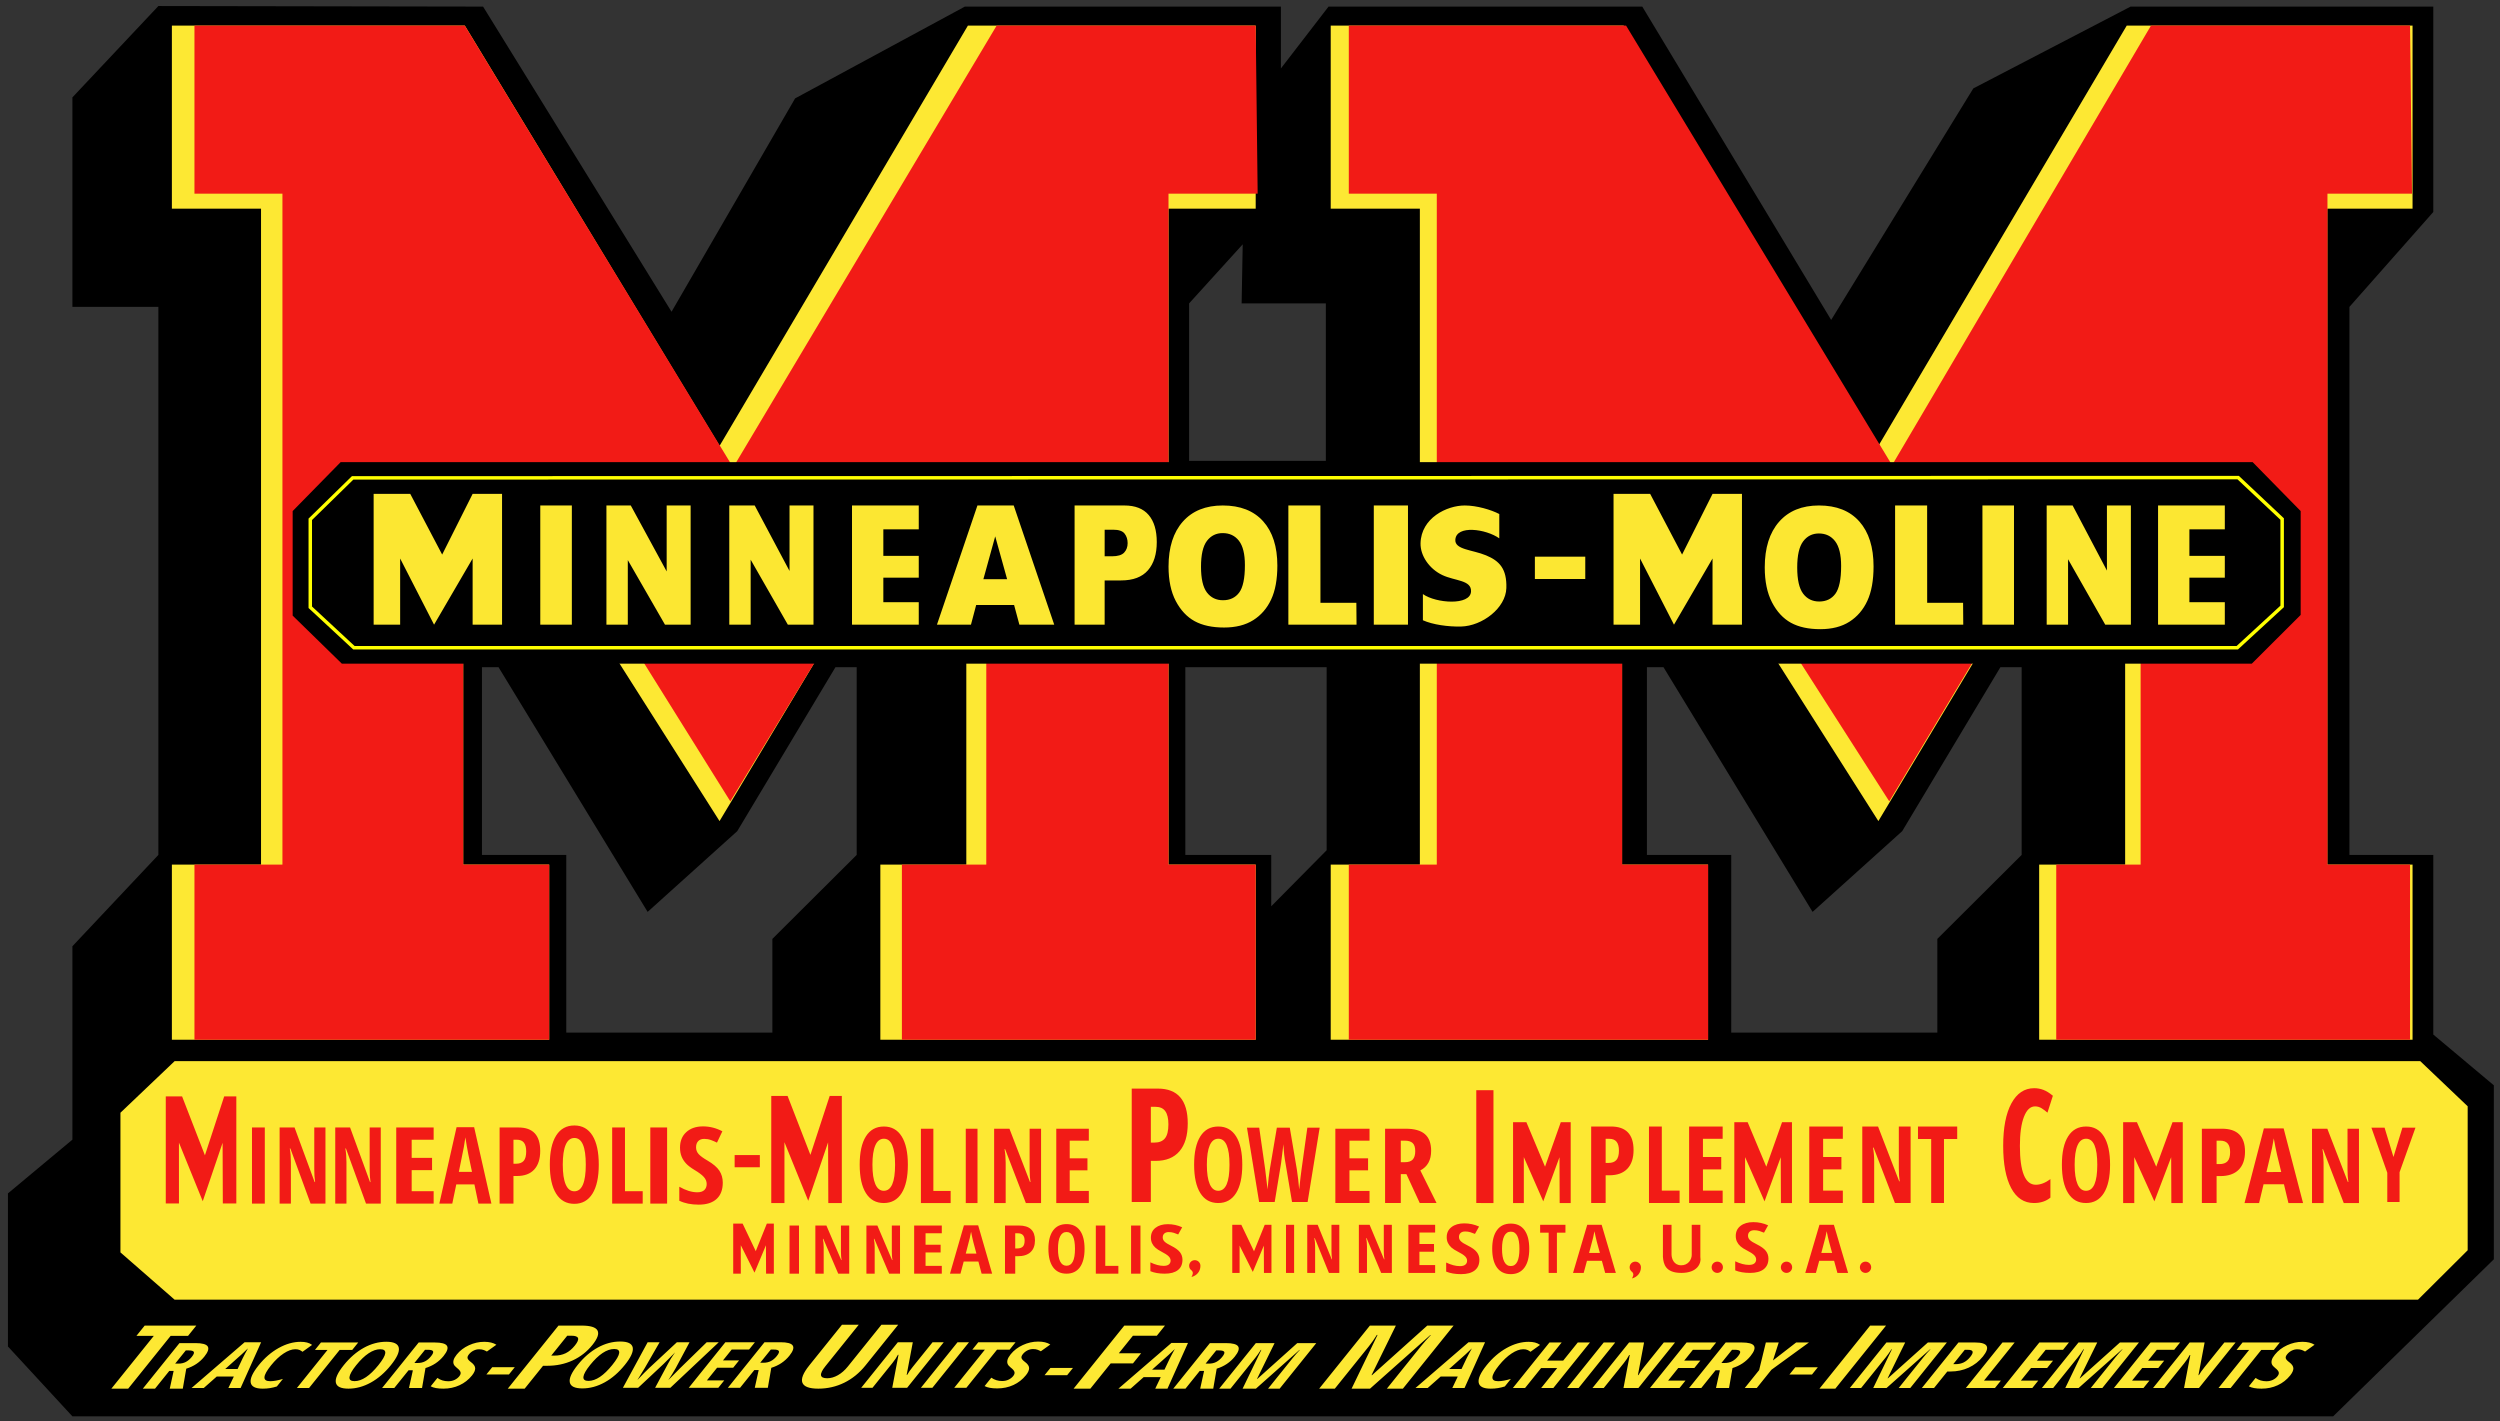 <?xml version="1.0" encoding="UTF-8" standalone="no"?>
<!-- Created with Inkscape (http://www.inkscape.org/) -->

<svg
   version="1.1"
   id="svg2"
   width="380"
   height="216"
   viewBox="0 0 380 216"
   sodipodi:docname="minneapolis-moline-seeklogo.com.eps"
   xmlns:inkscape="http://www.inkscape.org/namespaces/inkscape"
   xmlns:sodipodi="http://sodipodi.sourceforge.net/DTD/sodipodi-0.dtd"
   xmlns="http://www.w3.org/2000/svg"
   xmlns:svg="http://www.w3.org/2000/svg">
  <rect x="0" y="0" width="380" height="216" fill="#333333" stroke="none"/>
  <defs
     id="defs6" />
  <sodipodi:namedview
     id="namedview4"
     pagecolor="#ffffff"
     bordercolor="#000000"
     borderopacity="0.25"
     inkscape:showpageshadow="2"
     inkscape:pageopacity="0.0"
     inkscape:pagecheckerboard="0"
     inkscape:deskcolor="#d1d1d1" />
  <g
     id="g8"
     inkscape:groupmode="layer"
     inkscape:label="ink_ext_XXXXXX"
     transform="matrix(1.333,0,0,-1.333,0,216)">
    <g
       id="g10"
       transform="scale(0.1)">
      <path
         d="M 645.715,442.977 H 880.73 v 106.828 l 96.145,95.765 v 214.024 l -24.238,0.004 -111.965,-186.946 -102.195,-92.054 -170.004,279 H 549.574 V 645.57 h 96.141 z m 1328.385,0 h 235.01 v 106.828 l 96.15,95.765 v 214.024 l -24.24,0.004 -111.97,-186.946 -102.19,-92.054 -170,279 h -18.9 V 645.57 h 96.14 z m -622.49,416.617 h 161.14 V 650.863 l -63.18,-63.886 v 58.593 h -97.96 z M 180.59,1613.53 82.57,1509.38 V 1270.46 H 180.59 V 645.57 L 82.57,541.422 V 320.871 L 9.055,259.609 V 85.012 L 82.57,5.367 H 2660.43 L 2843.7,184.465 V 382.82 l -69.06,57.922 V 645.57 h -95.62 v 624.89 l 95.62,108.2 v 234.22 h -345.17 l -179.33,-93.28 -162.09,-264.01 -215.37,357.29 h -357.77 l -54.31,-70.51 v 70.51 H 1100.2 L 906.648,1508.21 765.746,1264.93 550.848,1612.88 Z m 1175.35,-339.06 61.11,67.35 -1.24,-67.35 h 96.03 v -179.6 h -155.9 v 179.6"
         style="fill:#000000;fill-opacity:1;fill-rule:evenodd;stroke:none"
         id="path12" />
      <path
         d="m 1517.39,1591.2 h 334.03 l 290.46,-479.25 283.2,479.25 H 2751 v -208.76 h -97.18 V 634.496 H 2751 V 434.801 h -425.77 v 199.695 h 98.04 V 1035.7 l -69.14,2.63 -212.26,-354.213 -224.33,353.393 h -67.93 V 634.496 h 98.03 V 434.801 h -430.25 v 199.695 h 101.66 v 747.944 h -101.66 z m -1321.398,0 h 334.031 l 290.461,-479.25 283.196,479.25 h 328.17 v -208.76 h -99.42 V 634.496 h 99.42 V 434.801 h -428.01 v 199.695 h 98.03 V 1035.7 l -69.14,2.63 -212.253,-354.213 -224.34,353.393 h -67.93 V 634.496 h 98.031 V 434.801 H 195.992 v 199.695 h 101.66 v 747.944 h -101.66 v 208.76"
         style="fill:#fde833;fill-opacity:1;fill-rule:evenodd;stroke:none"
         id="path14" />
      <path
         d="m 221.734,1591.2 h 308.289 l 305.95,-503.82 300.477,503.82 h 295.4 l 2.24,-191.61 H 1332.43 V 634.496 h 99.42 V 434.801 h -403.44 v 199.695 h 96.23 l 0.02,403.014 h -91 L 832.758,706.641 626.238,1037.51 H 528.207 V 634.496 h 98.031 V 434.801 H 221.734 V 634.496 H 322.059 V 1399.59 H 221.734 v 191.61"
         style="fill:#f21b16;fill-opacity:1;fill-rule:evenodd;stroke:none"
         id="path16" />
      <path
         d="m 1538.02,1591.2 h 316.17 l 303.32,-501.2 295.22,501.2 h 295.4 l 2.25,-191.61 h -96.42 V 634.496 h 94.17 V 434.801 H 2344.7 v 199.695 h 96.23 l 0.01,403.014 h -88.37 L 2154.3,706.641 1942.52,1037.51 h -92.78 V 634.496 h 98.04 V 434.801 h -409.76 v 199.695 h 100.33 v 765.094 h -100.33 v 191.61"
         style="fill:#f21b16;fill-opacity:1;fill-rule:evenodd;stroke:none"
         id="path18" />
      <path
         d="M 388.418,1093.42 H 2568.69 l 54.72,-55.78 V 919.199 l -55.75,-55.601 H 389.844 l -56.129,54.824 v 119.228 l 54.703,55.77"
         style="fill:#000000;fill-opacity:1;fill-rule:evenodd;stroke:none"
         id="path20" />
      <path
         d="m 402.926,1077.48 2148.434,0.31 h 1.58 l 1.14,-1.08 48.96,-46.12 1.25,-1.18 v -1.7 -97.94 -1.731 l -1.29,-1.184 -49.95,-45.98 -1.15,-1.055 h -1.53 -2146.054 -1.539 l -1.156,1.071 -48.527,45.035 -1.27,1.176 v 1.718 98.6 1.65 l 1.192,1.16 47.136,46.12 1.161,1.13 z m 0,-3.95 2148.434,0.3 48.97,-46.12 v -97.94 l -49.96,-45.981 H 404.316 l -48.527,45.031 v 98.6 l 47.137,46.11"
         style="fill:#ffff00;fill-opacity:1;fill-rule:evenodd;stroke:none"
         id="path22" />
      <path
         d="m 1156.36,930.535 h -43.24 l -5.95,-22.441 h -38.78 l 46.16,135.926 h 41.38 l 46.19,-135.926 h -39.73 z m -7.95,29.399 -13.59,48.866 -13.5,-48.866 z m 76.93,84.086 h 56.73 c 12.35,0 21.61,-3.61 27.75,-10.86 6.15,-7.21 9.23,-17.53 9.23,-30.85 0,-13.736 -3.34,-24.466 -10.05,-32.189 -6.71,-7.719 -16.95,-11.582 -30.71,-11.582 h -18.67 v -50.445 h -34.28 z m 34.28,-57.946 h 8.36 c 6.58,0 11.19,1.391 13.86,4.207 2.65,2.821 3.98,6.426 3.98,10.789 0,4.28 -1.15,7.91 -3.47,10.86 -2.28,2.97 -6.63,4.46 -13.01,4.46 h -9.72 z m 306.9,57.946 h 38.98 V 908.094 h -38.98 z m 183.68,-58.375 h 57.46 V 960.16 h -57.46 z m 89.7,71.575 h 41.77 l 36.38,-69.193 34.72,69.193 h 33.56 V 908.094 h -33.56 v 75.461 l -43.97,-75.461 -38.67,75.461 v -75.461 h -30.23 z m -1413.845,0 h 41.769 l 36.379,-69.193 34.723,69.193 h 33.558 V 908.094 h -33.558 v 75.461 l -43.973,-75.461 -38.672,75.461 V 908.094 H 426.055 Z M 2012.32,973.414 c 0,22.266 5.46,39.606 16.33,51.996 10.9,12.41 26.07,18.61 45.5,18.61 19.93,0 35.29,-6.1 46.08,-18.3 10.76,-12.16 16.16,-29.247 16.16,-51.197 0,-15.945 -2.36,-29.027 -7.08,-39.226 -4.7,-10.192 -11.51,-18.133 -20.4,-23.817 -8.92,-5.687 -19.99,-8.511 -33.28,-8.511 -13.5,0 -24.68,2.445 -33.54,7.336 -8.84,4.922 -16,12.672 -21.52,23.277 -5.49,10.613 -8.25,23.891 -8.25,39.832 z m 37.02,-0.191 c 0,-13.785 2.23,-23.664 6.71,-29.7 4.5,-6 10.63,-9.015 18.35,-9.015 7.94,0 14.1,2.953 18.45,8.828 4.35,5.91 6.56,16.484 6.56,31.73 0,12.864 -2.29,22.231 -6.84,28.174 -4.54,5.9 -10.7,8.86 -18.51,8.86 -7.44,0 -13.43,-2.99 -17.95,-9.02 -4.51,-6.002 -6.77,-15.975 -6.77,-29.857 z m -716.87,1.132 c 0,21.969 5.46,39.075 16.33,51.305 10.9,12.25 26.07,18.36 45.5,18.36 19.93,0 35.29,-6.02 46.08,-18.05 10.76,-12.01 16.17,-28.865 16.17,-50.517 0,-15.73 -2.37,-28.644 -7.09,-38.699 -4.71,-10.063 -11.51,-17.895 -20.4,-23.504 -8.92,-5.613 -19.99,-8.402 -33.29,-8.402 -13.49,0 -24.66,2.414 -33.53,7.242 -8.84,4.855 -16,12.504 -21.52,22.969 -5.49,10.468 -8.25,23.566 -8.25,39.296 z m 37.02,-0.187 c 0,-13.602 2.23,-23.348 6.71,-29.301 4.5,-5.922 10.63,-8.898 18.35,-8.898 7.94,0 14.1,2.914 18.45,8.711 4.35,5.828 6.55,16.265 6.55,31.304 0,12.696 -2.28,21.938 -6.82,27.796 -4.55,5.83 -10.71,8.74 -18.52,8.74 -7.44,0 -13.43,-2.94 -17.95,-8.89 -4.51,-5.931 -6.77,-15.767 -6.77,-29.462 z m 791.46,69.852 h 36.53 l 0.05,-110.942 40.95,-0.043 0.2,-24.941 h -77.73 z m -691.84,0 h 36.53 l 0.05,-110.942 40.95,-0.043 0.2,-24.941 h -77.73 z m 791.43,0 h 35.99 V 908.094 h -35.99 z m -1644.466,0 H 652.07 V 908.094 h -35.996 z m 1717.726,0 h 29.59 l 39.11,-74.239 v 74.239 h 27.32 V 908.094 h -29.24 l -42.4,74.621 v -74.621 h -24.37 z m -1502.206,0 h 28.984 l 39.711,-74.668 v 74.668 h 27.32 V 908.094 h -29.242 l -42.402,74.101 v -74.101 h -24.371 z m -140.094,0 h 27.773 l 40.922,-75.192 v 75.192 h 27.321 V 908.094 h -29.239 l -42.406,73.664 V 908.094 H 691.5 Z m 1769.31,0 h 76.12 v -27.18 h -40.39 v -30.301 h 40.39 v -24.851 h -40.39 v -27.961 h 40.39 v -25.633 h -40.39 -35.73 v 25.633 27.961 24.851 30.301 z m -1489.279,0 h 76.119 v -27.18 h -40.39 v -30.301 h 40.39 v -24.851 h -40.39 v -27.961 h 40.39 v -25.633 h -40.39 -35.729 v 25.633 27.961 24.851 30.301 z m 738.089,-37.49 v 27.74 c -9.24,4.84 -25.67,9.75 -39.38,9.75 -20.47,0 -49.81,-14.32 -50.42,-43.16 -0.3,-13.989 9.84,-29.055 24.85,-36.184 14.45,-6.863 33.32,-5.508 32.73,-18.711 -0.72,-16.301 -39.78,-13.625 -54.89,-2.985 v -29.835 c 11.23,-5.051 28.85,-7.528 43.55,-7.161 24.11,0.61 50.95,20.977 51.62,43.864 0.64,21.863 -7.73,30.933 -23.24,37.332 -15.77,6.511 -35.74,6.367 -34.94,17.86 1.19,16.96 34.95,12.26 50.12,1.49"
         style="fill:#fce732;fill-opacity:1;fill-rule:evenodd;stroke:none"
         id="path24" />
      <path
         d="M 199.098,410.375 H 2759.81 l 54.04,-51.453 V 194.758 l -56.62,-56.356 H 199.094 l -61.762,53.907 V 351.57 l 61.766,58.805"
         style="fill:#fde833;fill-opacity:1;fill-rule:evenodd;stroke:none"
         id="path26" />
      <path
         d="m 844.719,200.504 0.011,-32.449 h -8.66 v 57.113 h 10.719 l 14.992,-31.434 12.653,31.434 h 7.968 v -57.113 h -8.867 l -0.144,32.383 -13.039,-31.184 z m 503.641,-16.555 c 0,-5.14 -1.73,-9.062 -5.21,-11.793 -3.47,-2.73 -8.49,-4.101 -15.04,-4.101 -6.41,0 -11.86,0.949 -16.35,2.82 v 10.098 c 5.51,-2.68 10.55,-4.012 15.15,-4.012 2.61,0 4.59,0.539 5.91,1.613 1.33,1.078 2,2.543 2,4.403 0,1.816 -0.79,3.484 -2.37,5.011 -1.57,1.508 -4.18,3.192 -7.81,5.047 -3.14,1.629 -5.55,3.18 -7.16,4.668 -1.64,1.496 -2.89,3.164 -3.78,5.024 -0.9,1.847 -1.34,4 -1.34,6.445 0,4.719 1.75,8.453 5.27,11.191 3.51,2.758 8.21,4.141 14.11,4.141 5.64,0 11.07,-1.18 16.28,-3.539 l -4.54,-8.176 c -1.62,0.691 -3.3,1.32 -5.07,1.871 -1.76,0.551 -3.64,0.832 -5.66,0.832 -2.21,0 -3.91,-0.551 -5.1,-1.64 -1.2,-1.09 -1.79,-2.579 -1.79,-4.45 0,-1.851 0.71,-3.472 2.14,-4.839 1.42,-1.375 3.91,-2.938 7.47,-4.696 4.8,-2.41 8.15,-4.855 10.06,-7.355 1.88,-2.512 2.83,-5.36 2.83,-8.563 z m -58.61,-15.894 v 54.898 h 10.7 v -54.898 z m -40.21,0 v 54.898 h 10.78 v -45.969 h 14.93 v -8.929 z m -43.14,28.273 c 0,-6.254 0.81,-11.023 2.46,-14.301 1.65,-3.285 4.07,-4.922 7.26,-4.922 6.44,0 9.66,6.407 9.66,19.223 0,12.82 -3.19,19.231 -9.58,19.231 -3.24,0 -5.69,-1.629 -7.34,-4.899 -1.65,-3.265 -2.46,-8.035 -2.46,-14.332 z m 30.31,0 c 0,-9.086 -1.78,-16.058 -5.32,-20.945 -3.57,-4.879 -8.65,-7.328 -15.27,-7.328 -6.65,0 -11.74,2.433 -15.3,7.308 -3.56,4.864 -5.34,11.879 -5.34,21.043 0,9.09 1.78,16.063 5.34,20.907 3.56,4.847 8.68,7.269 15.38,7.269 6.61,0 11.69,-2.437 15.23,-7.309 3.52,-4.867 5.28,-11.851 5.28,-20.945 z m -79.07,0.485 h 2.23 c 2.85,0 4.99,0.695 6.4,2.066 1.39,1.387 2.09,3.629 2.09,6.769 0,2.872 -0.65,5.012 -1.93,6.395 -1.28,1.395 -3.27,2.09 -5.97,2.09 h -2.82 z m 22.52,9.246 c 0,-5.832 -1.68,-10.305 -5.03,-13.434 -3.37,-3.117 -8.22,-4.668 -14.58,-4.668 h -2.91 v -19.902 h -11.67 v 54.898 h 15.92 c 12.18,0 18.27,-5.629 18.27,-16.894 z m -66.77,-15.102 -3.43,12.77 c -0.19,0.781 -0.66,2.726 -1.38,5.843 -0.72,3.114 -1.15,5.203 -1.29,6.254 -0.39,-2.148 -0.87,-4.523 -1.46,-7.129 -0.58,-2.586 -2.12,-8.496 -4.57,-17.738 z m 5.93,-22.902 -3.69,13.855 h -16.74 l -3.69,-13.855 h -11.96 l 15.92,55.129 h 16.22 l 15.94,-55.129 z m -45.41,0 h -31.51 v 54.898 h 31.51 v -8.82 h -18.51 v -13.074 h 17.17 v -8.856 h -17.17 v -15.219 h 18.51 z m -47.63,0 h -12.43 l -16.916,39.773 h -0.485 c 0.625,-3.039 0.934,-6.297 0.934,-9.765 v -30.008 h -9.426 v 54.898 h 12.493 l 16.77,-39.351 h 0.41 c -0.47,2.628 -0.7,5.753 -0.7,9.382 v 29.969 h 9.35 z m -57.936,0 H 955.82 l -17.031,39.773 h -0.496 c 0.633,-3.039 0.941,-6.297 0.941,-9.765 v -30.008 h -9.496 v 54.898 h 12.586 l 16.895,-39.351 h 0.414 c -0.477,2.628 -0.711,5.753 -0.711,9.382 v 29.969 h 9.422 z m -68.067,0 v 54.898 h 10.801 v -54.898 z m 513.203,32.015 v -31.156 h -8.35 v 54.836 h 10.34 l 14.46,-30.176 12.2,30.176 h 7.69 v -54.836 h -8.56 l -0.14,31.094 -12.57,-29.942 z m 52.91,-31.156 v 54.836 h 9.26 v -54.836 z m 170.07,0 h -30.5 v 54.836 h 30.5 v -8.805 h -17.91 v -13.058 h 16.62 v -8.852 h -16.62 v -15.199 h 17.91 z m -109.27,0 h -11.86 l -16.14,39.731 h -0.47 c 0.6,-3.036 0.89,-6.29 0.89,-9.758 v -29.973 h -8.99 v 54.836 h 11.92 l 16.01,-39.305 h 0.38 c -0.45,2.621 -0.67,5.75 -0.67,9.371 v 29.934 h 8.93 z m 248.13,0 h -9.42 v 45.875 h -9.72 v 8.961 h 28.87 v -8.961 h -9.73 z m -31.53,27.438 c 0,-9.27 -1.83,-16.383 -5.47,-21.364 -3.64,-4.98 -8.86,-7.48 -15.64,-7.48 -6.8,0 -12.03,2.488 -15.66,7.453 -3.66,4.969 -5.48,12.121 -5.48,21.469 0,9.269 1.82,16.383 5.48,21.324 3.63,4.945 8.89,7.414 15.75,7.414 6.77,0 11.98,-2.48 15.6,-7.453 3.61,-4.969 5.42,-12.094 5.42,-21.363 z m -31.07,0 c 0,-6.379 0.84,-11.247 2.53,-14.59 1.68,-3.348 4.17,-5.02 7.43,-5.02 6.6,0 9.9,6.535 9.9,19.61 0,13.074 -3.27,19.613 -9.81,19.613 -3.32,0 -5.84,-1.664 -7.52,-4.996 -1.69,-3.332 -2.53,-8.196 -2.53,-14.617 z m 117.62,-27.438 -3.74,13.785 h -17.01 l -3.75,-13.785 h -12.14 l 16.17,54.836 h 16.47 l 16.19,-54.836 z m -6.02,22.785 -3.48,12.699 c -0.2,0.774 -0.67,2.715 -1.4,5.813 -0.74,3.098 -1.18,5.176 -1.31,6.223 -0.4,-2.141 -0.89,-4.504 -1.48,-7.09 -0.6,-2.578 -2.15,-8.453 -4.65,-17.645 z m 270.84,-22.785 -3.75,13.785 h -17 l -3.75,-13.785 h -12.14 l 16.16,54.836 h 16.48 l 16.19,-54.836 z m -6.02,22.785 -3.48,12.699 c -0.2,0.774 -0.68,2.715 -1.41,5.813 -0.73,3.098 -1.17,5.176 -1.31,6.223 -0.4,-2.141 -0.88,-4.504 -1.48,-7.09 -0.59,-2.578 -2.14,-8.453 -4.64,-17.645 z m -502.03,-22.785 h -12.2 l -16.61,39.731 h -0.47 c 0.61,-3.036 0.92,-6.29 0.92,-9.754 v -29.977 h -9.26 v 54.836 h 12.26 l 16.46,-39.305 h 0.41 c -0.47,2.621 -0.69,5.75 -0.69,9.371 v 29.934 h 9.18 z m 99.81,14.899 c 0,-5.27 -1.79,-9.297 -5.39,-12.098 -3.59,-2.797 -8.78,-4.207 -15.56,-4.207 -6.63,0 -12.27,0.976 -16.93,2.894 v 10.36 c 5.71,-2.746 10.92,-4.114 15.69,-4.114 2.7,0 4.75,0.551 6.11,1.657 1.37,1.105 2.07,2.605 2.07,4.511 0,1.868 -0.82,3.575 -2.45,5.141 -1.63,1.551 -4.33,3.273 -8.08,5.176 -3.25,1.676 -5.74,3.265 -7.42,4.785 -1.69,1.539 -2.98,3.25 -3.91,5.156 -0.92,1.891 -1.39,4.102 -1.39,6.614 0,4.835 1.82,8.664 5.46,11.476 3.63,2.828 8.51,4.246 14.6,4.246 5.84,0 11.46,-1.207 16.85,-3.629 l -4.7,-8.383 c -1.67,0.704 -3.41,1.352 -5.24,1.915 -1.82,0.566 -3.78,0.855 -5.86,0.855 -2.29,0 -4.05,-0.563 -5.28,-1.684 -1.24,-1.117 -1.85,-2.644 -1.85,-4.558 0,-1.91 0.73,-3.567 2.21,-4.969 1.47,-1.406 4.05,-3.012 7.74,-4.816 4.96,-2.473 8.43,-4.981 10.4,-7.543 1.96,-2.578 2.93,-5.496 2.93,-8.785 z m 329.6,1.402 c 0,-5.27 -1.8,-9.293 -5.39,-12.094 -3.59,-2.801 -8.79,-4.207 -15.56,-4.207 -6.64,0 -12.27,0.973 -16.93,2.895 v 10.355 c 5.7,-2.746 10.92,-4.113 15.68,-4.113 2.7,0 4.75,0.554 6.12,1.656 1.37,1.106 2.06,2.606 2.06,4.508 0,1.871 -0.82,3.578 -2.45,5.144 -1.62,1.551 -4.32,3.27 -8.07,5.18 -3.26,1.668 -5.75,3.258 -7.42,4.785 -1.69,1.539 -2.99,3.246 -3.91,5.153 -0.93,1.894 -1.39,4.101 -1.39,6.613 0,4.84 1.81,8.664 5.46,11.476 3.63,2.829 8.5,4.247 14.6,4.247 5.83,0 11.45,-1.211 16.84,-3.629 l -4.7,-8.387 c -1.67,0.707 -3.41,1.351 -5.24,1.918 -1.81,0.566 -3.77,0.855 -5.85,0.855 -2.3,0 -4.06,-0.562 -5.28,-1.683 -1.25,-1.117 -1.86,-2.645 -1.86,-4.559 0,-1.91 0.74,-3.562 2.21,-4.969 1.48,-1.41 4.06,-3.011 7.74,-4.812 4.96,-2.477 8.43,-4.984 10.4,-7.547 1.96,-2.578 2.94,-5.5 2.94,-8.785 z M 1896.2,223.75 h 9.82 v -33.613 c 0,-5.024 2.67,-12.383 10.84,-12.532 8.17,-0.152 12.19,6.633 12.19,11.856 v 34.289 h 9.83 v -36.66 c 1.35,-7.317 -3.38,-18.176 -21.68,-18.176 -18.3,0 -20.33,10.281 -21,18.176 z m 61.99,-41.965 c 3.55,0 6.44,-2.879 6.44,-6.433 0,-3.559 -2.89,-6.438 -6.44,-6.438 -3.56,0 -6.44,2.879 -6.44,6.438 0,3.554 2.88,6.433 6.44,6.433 z m -93.5,0 c 3.56,0 6.44,-2.879 6.44,-6.433 0,-6.383 -4.15,-11.196 -10.22,-12.766 1.37,2.547 2.52,5.094 0.23,7.391 -1.74,1.152 -2.89,3.128 -2.89,5.375 0,3.554 2.89,6.433 6.44,6.433 z m -502.3,1.676 c 3.56,0 6.44,-2.883 6.44,-6.438 0,-6.378 -4.15,-11.195 -10.21,-12.761 1.36,2.543 2.51,5.093 0.23,7.39 -1.74,1.149 -2.89,3.125 -2.89,5.371 0,3.555 2.88,6.438 6.43,6.438 z m 674.73,-1.676 c 3.56,0 6.44,-2.879 6.44,-6.433 0,-3.559 -2.88,-6.438 -6.44,-6.438 -3.55,0 -6.44,2.879 -6.44,6.438 0,3.554 2.89,6.433 6.44,6.433 z m 90.11,0 c 3.56,0 6.44,-2.879 6.44,-6.433 0,-3.559 -2.88,-6.438 -6.44,-6.438 -3.55,0 -6.43,2.879 -6.43,6.438 0,3.554 2.88,6.433 6.43,6.433"
         style="fill:#f21b16;fill-opacity:1;fill-rule:nonzero;stroke:none"
         id="path28" />
      <path
         d="m 204.047,317.465 0.016,-69.371 h -15.036 v 122.094 h 18.61 l 26.031,-67.184 21.973,67.184 h 13.836 V 248.094 h -15.399 l -0.254,69.222 -22.636,-66.656 z m 690.433,0.5 0.012,-69.367 h -15.035 v 122.09 h 18.613 l 26.028,-67.184 21.976,67.184 h 13.836 v -122.09 h -15.402 l -0.254,69.222 -22.633,-66.656 z m 843.11,-17.008 0.01,-52.359 h -12.29 v 92.16 h 15.21 l 21.26,-50.711 17.95,50.711 h 11.3 v -92.16 h -12.58 l -0.2,52.25 -18.5,-50.313 z m 252.3,0 0.01,-52.359 h -12.29 v 92.16 h 15.21 l 21.26,-50.711 17.96,50.711 h 11.3 v -92.16 h -12.59 l -0.2,52.25 -18.5,-50.313 z m 443.79,0 0.01,-52.359 h -12.71 v 92.16 h 15.73 l 22,-50.711 18.57,50.711 h 11.69 v -92.16 h -13.01 l -0.21,52.25 -19.13,-50.313 z M 287.34,247.961 v 86.781 h 14.621 v -86.781 z m 83.773,0 H 354.16 l -23.07,62.871 h -0.66 c 0.851,-4.801 1.269,-9.949 1.269,-15.441 v -47.43 h -12.855 v 86.781 h 17.039 l 22.879,-62.207 h 0.554 c -0.644,4.156 -0.957,9.102 -0.957,14.836 v 47.371 h 12.754 z m 63.075,0 h -16.833 l -22.906,62.871 h -0.652 c 0.844,-4.801 1.262,-9.949 1.262,-15.441 v -47.43 h -12.77 v 86.781 h 16.918 l 22.715,-62.207 h 0.555 c -0.641,4.156 -0.954,9.102 -0.954,14.836 v 47.371 h 12.665 z m 60.292,0 h -42.664 v 86.781 h 42.664 v -13.941 h -25.054 v -20.668 h 23.242 v -14 h -23.242 v -24.051 h 25.054 z m 51.04,0 -4.555,21.902 h -20.668 l -4.559,-21.902 h -14.765 l 19.652,87.148 h 20.027 l 19.688,-87.148 z m -7.317,36.207 -4.238,20.18 c -0.242,1.238 -0.817,4.316 -1.703,9.238 -0.891,4.926 -1.426,8.227 -1.594,9.887 -0.484,-3.399 -1.074,-7.149 -1.797,-11.262 -0.723,-4.09 -2.613,-13.434 -5.652,-28.043 z m 77.789,23.867 c 0,-9.219 -2.277,-16.289 -6.82,-21.234 -4.559,-4.926 -11.125,-7.375 -19.731,-7.375 h -3.945 v -31.465 h -15.805 v 86.781 h 21.555 c 16.496,0 24.746,-8.894 24.746,-26.707 z m -30.496,-14.609 h 3.016 c 3.863,0 6.758,1.094 8.66,3.265 1.887,2.188 2.84,5.735 2.84,10.696 0,4.539 -0.875,7.926 -2.621,10.113 -1.723,2.207 -4.422,3.301 -8.071,3.301 h -3.824 z m 97.285,-1.039 c 0,-14.367 -2.41,-25.387 -7.218,-33.106 -4.821,-7.722 -11.711,-11.593 -20.672,-11.593 -8.993,0 -15.903,3.851 -20.707,11.55 -4.825,7.7 -7.235,18.782 -7.235,33.27 0,14.367 2.41,25.39 7.235,33.051 4.804,7.66 11.75,11.488 20.816,11.488 8.957,0 15.832,-3.848 20.617,-11.551 4.77,-7.699 7.164,-18.742 7.164,-33.109 z m -41.054,0 c 0,-9.887 1.105,-17.426 3.339,-22.614 2.227,-5.187 5.508,-7.781 9.825,-7.781 8.722,0 13.074,10.133 13.074,30.395 0,20.265 -4.313,30.394 -12.965,30.394 -4.387,0 -7.707,-2.574 -9.934,-7.738 -2.234,-5.168 -3.339,-12.707 -3.339,-22.656 z m 56.328,-44.426 v 86.781 h 14.597 v -72.66 h 20.215 v -14.121 z m 43.484,0 v 86.781 h 19.156 v -86.781 z m 82.633,23.926 c 0,-8.125 -2.352,-14.324 -7.051,-18.641 -4.703,-4.312 -11.5,-6.484 -20.363,-6.484 -8.684,0 -16.059,1.5 -22.156,4.457 v 15.969 c 7.468,-4.235 14.289,-6.34 20.527,-6.34 3.535,0 6.211,0.847 8.004,2.55 1.793,1.704 2.699,4.012 2.699,6.954 0,2.875 -1.07,5.507 -3.211,7.918 -2.117,2.394 -5.652,5.046 -10.566,7.984 -4.258,2.574 -7.516,5.023 -9.703,7.375 -2.211,2.371 -3.911,5.004 -5.118,7.941 -1.211,2.922 -1.816,6.325 -1.816,10.196 0,7.453 2.375,13.351 7.145,17.687 4.746,4.356 11.121,6.547 19.105,6.547 7.633,0 14.988,-1.867 22.035,-5.594 l -6.14,-12.926 c -2.188,1.094 -4.469,2.086 -6.868,2.958 -2.375,0.871 -4.929,1.316 -7.656,1.316 -3,0 -5.305,-0.871 -6.91,-2.594 -1.629,-1.722 -2.422,-4.074 -2.422,-7.031 0,-2.938 0.957,-5.492 2.891,-7.656 1.929,-2.172 5.3,-4.641 10.117,-7.418 6.496,-3.813 11.035,-7.68 13.617,-11.629 2.559,-3.977 3.84,-8.469 3.84,-13.539 z m 13.531,17.496 v 13.879 h 28.738 v -13.879 z m 197.517,2.863 c 0,-14.031 -2.37,-24.793 -7.1,-32.332 -4.74,-7.539 -11.52,-11.316 -20.34,-11.316 -8.846,0 -15.643,3.757 -20.374,11.277 -4.742,7.52 -7.117,18.34 -7.117,32.488 0,14.032 2.375,24.793 7.117,32.274 4.731,7.48 11.563,11.218 20.484,11.218 8.81,0 15.57,-3.757 20.29,-11.277 4.69,-7.519 7.04,-18.305 7.04,-32.332 z m -40.392,0 c 0,-9.656 1.09,-17.016 3.285,-22.082 2.187,-5.062 5.427,-7.598 9.667,-7.598 8.58,0 12.87,9.895 12.87,29.68 0,19.785 -4.25,29.68 -12.76,29.68 -4.32,0 -7.59,-2.512 -9.777,-7.559 -2.195,-5.047 -3.285,-12.406 -3.285,-22.121 z m 55.262,-43.648 v 84.746 h 14.21 v -70.957 h 19.7 v -13.789 z m 51.16,0 v 84.746 h 13.37 v -84.746 z m 85.86,0 h -17.36 l -23.62,61.398 h -0.68 c 0.87,-4.691 1.3,-9.719 1.3,-15.082 v -46.316 h -13.16 v 84.746 h 17.45 l 23.42,-60.746 h 0.57 c -0.66,4.058 -0.98,8.882 -0.98,14.484 v 46.262 h 13.06 z m 54.46,0 h -37.12 v 84.746 h 37.12 V 319.73 h -21.8 V 299.547 H 1240 v -13.672 h -20.23 v -23.488 h 21.8 z m 112.79,90.695 c 0,-13.738 -3.15,-24.273 -9.41,-31.645 -6.29,-7.335 -15.35,-10.988 -27.22,-10.988 h -5.44 v -46.894 h -21.81 v 129.328 h 29.74 c 22.76,0 34.14,-13.254 34.14,-39.801 z m -42.07,-21.77 h 4.16 c 5.33,0 9.32,1.633 11.95,4.864 2.6,3.258 3.91,8.543 3.91,15.941 0,6.762 -1.2,11.809 -3.61,15.07 -2.38,3.29 -6.1,4.918 -11.13,4.918 h -5.28 z m 104.26,-25.277 c 0,-14.031 -2.36,-24.793 -7.09,-32.332 -4.75,-7.539 -11.53,-11.316 -20.34,-11.316 -8.85,0 -15.65,3.757 -20.38,11.277 -4.74,7.52 -7.11,18.34 -7.11,32.488 0,14.032 2.37,24.793 7.11,32.274 4.73,7.48 11.56,11.218 20.48,11.218 8.82,0 15.58,-3.757 20.29,-11.277 4.69,-7.519 7.04,-18.305 7.04,-32.332 z m -40.39,0 c 0,-9.656 1.09,-17.016 3.29,-22.082 2.19,-5.062 5.43,-7.598 9.67,-7.598 8.58,0 12.86,9.895 12.86,29.68 0,19.785 -4.24,29.68 -12.76,29.68 -4.31,0 -7.58,-2.512 -9.77,-7.559 -2.2,-5.047 -3.29,-12.406 -3.29,-22.121 z m 114.89,-42.48 h -17.77 l -7.48,44.398 c -1.16,6.074 -1.98,13.238 -2.46,21.508 l -0.41,-4.293 -2.16,-17.449 -7.26,-44.164 h -17.77 l -13.85,84.742 h 13.96 l 6.85,-47.82 c 0.66,-4.79 1.55,-12.309 2.66,-22.54 0.87,10.348 1.69,17.75 2.46,22.2 l 8.15,48.16 h 14.74 l 8.15,-48.16 c 1.09,-7.16 1.94,-14.602 2.57,-22.321 1.21,11.442 2.11,18.996 2.66,22.661 l 6.64,47.82 h 14.06 z m 70.6,-1.168 h -38.97 v 84.746 h 38.97 V 319.73 h -22.89 v -20.183 h 21.23 v -13.672 h -21.23 v -23.488 h 22.89 z m 35.66,32.984 v -32.984 h -17.92 v 84.746 h 23.45 c 9.92,0 17.25,-2.059 21.97,-6.192 4.73,-4.136 7.09,-10.468 7.09,-18.961 0,-10.703 -4.12,-18.183 -12.33,-22.433 l 18.51,-37.16 h -19.16 l -15.22,32.984 z m 0,13.57 h 4.61 c 4.21,0 7.24,1.051 9.08,3.149 1.85,2.117 2.77,5.242 2.77,9.418 0,4.336 -0.96,7.418 -2.92,9.258 -1.96,1.82 -4.97,2.753 -9.06,2.753 h -4.48 z m 86.07,-46.554 v 128.629 h 19.6 V 248.598 Z m 179.34,60.406 c 0,-9.27 -2.38,-16.383 -7.12,-21.352 -4.76,-4.953 -11.61,-7.414 -20.59,-7.414 h -4.12 v -31.64 h -16.5 v 87.257 h 22.5 c 17.22,0 25.83,-8.941 25.83,-26.851 z m -31.83,-14.691 h 3.15 c 4.03,0 7.05,1.101 9.04,3.281 1.97,2.199 2.96,5.765 2.96,10.758 0,4.562 -0.91,7.964 -2.73,10.164 -1.8,2.222 -4.62,3.324 -8.43,3.324 h -3.99 z m 49.4,-45.715 v 87.257 h 14.64 v -73.058 h 20.28 v -14.199 z m 84.03,0 h -38.26 v 87.257 h 38.26 V 321.84 h -22.47 v -20.781 h 20.85 v -14.082 h -20.85 v -24.18 h 22.47 z m 137.03,0 h -38.27 v 87.257 h 38.27 V 321.84 h -22.47 v -20.781 h 20.84 v -14.082 h -20.84 v -24.18 h 22.47 z m 77.29,0 h -17.87 l -24.32,63.218 h -0.7 c 0.9,-4.828 1.34,-10.003 1.34,-15.527 v -47.691 h -13.56 v 87.257 h 17.97 l 24.12,-62.546 h 0.58 c -0.67,4.175 -1,9.148 -1,14.914 v 47.632 h 13.44 z m 38.05,0 h -14.59 v 72.996 h -15.06 v 14.261 h 44.73 v -14.261 h -15.08 z m 103.83,110.195 c -5.36,0 -9.57,-3.957 -12.65,-11.926 -3.09,-7.937 -4.61,-19.027 -4.61,-33.179 0,-29.5 6.03,-44.247 18.15,-44.247 5.28,0 10.85,2.141 16.65,6.418 v -21.078 c -4.89,-4.101 -11.16,-6.183 -18.78,-6.183 -11.27,0 -19.95,5.707 -26.01,17.125 -6.05,11.418 -9.07,27.445 -9.07,48.14 0,20.668 3.11,36.782 9.35,48.348 6.25,11.535 14.9,17.336 26.01,17.336 3.65,0 7.15,-0.656 10.52,-1.934 3.35,-1.277 6.95,-3.508 10.78,-6.691 l -6.17,-19.266 c -2.06,1.813 -4.24,3.446 -6.57,4.934 -2.34,1.488 -4.87,2.203 -7.6,2.203 z m 85.56,-66.547 c 0,-14.031 -2.37,-24.793 -7.1,-32.332 -4.75,-7.539 -11.53,-11.316 -20.34,-11.316 -8.85,0 -15.65,3.757 -20.37,11.277 -4.75,7.52 -7.13,18.34 -7.13,32.488 0,14.032 2.38,24.793 7.13,32.274 4.72,7.48 11.56,11.218 20.48,11.218 8.81,0 15.57,-3.757 20.28,-11.277 4.69,-7.519 7.05,-18.305 7.05,-32.332 z m -40.39,0 c 0,-9.656 1.08,-17.016 3.28,-22.082 2.19,-5.062 5.42,-7.598 9.67,-7.598 8.58,0 12.86,9.895 12.86,29.68 0,19.785 -4.24,29.68 -12.75,29.68 -4.32,0 -7.59,-2.512 -9.78,-7.559 -2.2,-5.047 -3.28,-12.406 -3.28,-22.121 z m 194.26,15.016 c 0,-9 -2.42,-15.907 -7.25,-20.735 -4.84,-4.808 -11.81,-7.203 -20.95,-7.203 h -4.2 v -30.726 h -16.79 v 84.746 h 22.9 c 17.53,0 26.29,-8.688 26.29,-26.082 z m -32.4,-14.266 h 3.21 c 4.1,0 7.18,1.07 9.2,3.188 2,2.136 3.01,5.601 3.01,10.449 0,4.43 -0.92,7.734 -2.78,9.871 -1.83,2.156 -4.69,3.226 -8.57,3.226 h -4.07 z m 81.92,-44.398 -5.12,21.386 h -23.24 l -5.12,-21.386 h -16.6 l 22.09,85.101 H 2604 l 22.13,-85.101 z m -8.22,35.355 -4.77,19.711 c -0.27,1.203 -0.91,4.215 -1.92,9.024 -1,4.804 -1.6,8.031 -1.79,9.652 -0.54,-3.32 -1.2,-6.985 -2.02,-11 -0.8,-3.996 -2.93,-13.121 -6.35,-27.387 z m 88.64,-35.355 h -17.35 l -23.63,61.398 h -0.68 c 0.88,-4.691 1.31,-9.719 1.31,-15.082 v -46.316 h -13.17 v 84.746 h 17.45 l 23.43,-60.746 h 0.57 c -0.66,4.058 -0.98,8.882 -0.98,14.484 v 46.262 h 13.05 z m 39.34,52.472 10.19,33.438 h 14.9 l -18.12,-50.77 v -33.972 h -14.01 v 33.336 l -18.09,51.406 h 15 l 10.13,-33.438"
         style="fill:#f21b16;fill-opacity:1;fill-rule:nonzero;stroke:none"
         id="path30" />
      <path
         d="m 146.184,36.945 h -19.192 l 48.375,60.164 h -19.82 l 9.449,11.75 h 58.863 L 214.41,97.109 h -19.847 z m 46.855,20.219 -16.254,-20.219 h -13.914 l 41.766,51.938 h 18.207 c 7.699,0 12.375,-1.258 14.008,-3.793 1.625,-2.535 0.339,-6.414 -3.844,-11.621 -5.278,-6.559 -12.156,-11.141 -20.625,-13.75 L 208.438,36.945 H 193.566 L 198,57.164 Z m 6.691,8.316 h 3.583 c 3.261,0 6.136,0.641 8.601,1.926 2.473,1.297 4.731,3.215 6.789,5.773 2.133,2.656 2.906,4.547 2.293,5.676 -0.621,1.117 -2.504,1.684 -5.68,1.684 h -3.472 z m 60.665,-27.816 6.246,13.105 H 247.156 L 232.324,37.664 h -13.918 l 60.465,52.156 h 18.871 L 274.359,37.664 Z m 10.527,21.668 5.715,12.078 c 0.367,0.738 1.308,2.586 2.84,5.531 1.535,2.945 2.617,4.922 3.257,5.918 -2.089,-2.039 -4.457,-4.281 -7.113,-6.746 -2.652,-2.449 -8.93,-8.039 -18.82,-16.781 z m 65.816,22.559 c -4,0 -8.441,-1.617 -13.359,-4.867 -4.906,-3.234 -9.68,-7.762 -14.32,-13.531 -9.672,-12.031 -10.004,-18.047 -0.961,-18.047 3.945,0 8.8,0.875 14.535,2.621 l -6.914,-8.598 c -4.996,-1.672 -10.356,-2.523 -16.047,-2.523 -8.418,0 -13.016,2.332 -13.797,6.988 -0.777,4.652 2.227,11.191 9.016,19.633 6.777,8.426 14.386,15 22.836,19.719 8.445,4.703 16.808,7.066 25.097,7.066 2.727,0 5.129,-0.266 7.227,-0.789 2.074,-0.519 4.031,-1.43 5.851,-2.727 l -10.925,-7.859 c -0.942,0.742 -2.032,1.406 -3.289,2.016 -1.258,0.606 -2.911,0.898 -4.95,0.898 z m 15.657,-44.227 h -13.86 l 34.938,43.449 h -14.317 l 6.828,8.484 h 42.508 l -6.824,-8.484 h -14.336 z m 93.316,26.035 c -6.914,-8.601 -14.539,-15.195 -22.879,-19.816 -8.359,-4.621 -16.855,-6.938 -25.48,-6.938 -8.661,0 -13.457,2.305 -14.379,6.914 -0.942,4.605 2.074,11.238 9.043,19.91 6.918,8.598 14.543,15.195 22.871,19.781 8.312,4.582 16.843,6.875 25.574,6.875 8.621,0 13.387,-2.305 14.289,-6.914 0.887,-4.609 -2.125,-11.215 -9.039,-19.812 z m -39.523,0 c -4.758,-5.918 -7.321,-10.43 -7.672,-13.535 -0.348,-3.106 1.566,-4.656 5.718,-4.656 8.399,0 17.465,6.062 27.215,18.191 9.75,12.125 10.473,18.191 2.145,18.191 -4.227,0 -8.66,-1.543 -13.293,-4.637 -4.633,-3.094 -9.324,-7.602 -14.113,-13.555 z M 465.84,57.875 449.586,37.664 h -13.918 l 41.766,51.934 h 18.207 c 7.699,0 12.379,-1.262 14.007,-3.793 1.625,-2.535 0.34,-6.414 -3.843,-11.617 C 500.527,67.629 493.648,63.043 485.18,60.434 l -3.942,-22.77 h -14.875 l 4.438,20.211 z m 6.687,8.32 h 3.582 c 3.262,0 6.137,0.641 8.598,1.93 2.481,1.297 4.734,3.215 6.793,5.769 2.137,2.656 2.902,4.551 2.293,5.676 -0.621,1.117 -2.504,1.688 -5.68,1.688 h -3.476 z m 65.688,-14.211 c -3.91,-4.863 -8.656,-8.574 -14.262,-11.156 -5.601,-2.586 -11.746,-3.883 -18.394,-3.883 -6.512,0 -11.325,0.898 -14.477,2.672 l 7.684,9.555 c 3.57,-2.539 7.668,-3.797 12.347,-3.797 2.653,0 5.071,0.508 7.231,1.527 2.168,1.02 3.961,2.402 5.371,4.16 1.387,1.719 1.851,3.297 1.406,4.742 -0.437,1.43 -1.816,3.019 -4.082,4.777 -1.961,1.539 -3.223,3.008 -3.734,4.414 -0.516,1.418 -0.524,2.996 -0.016,4.754 0.496,1.746 1.68,3.781 3.543,6.098 3.586,4.461 8.203,7.992 13.871,10.59 5.66,2.606 11.496,3.914 17.481,3.914 5.73,0 10.347,-1.117 13.843,-3.348 l -10.828,-7.734 c -1.117,0.656 -2.351,1.246 -3.73,1.77 -1.364,0.519 -3.067,0.789 -5.11,0.789 -2.25,0 -4.398,-0.523 -6.433,-1.555 -2.051,-1.027 -3.774,-2.434 -5.199,-4.207 -1.411,-1.758 -1.926,-3.285 -1.52,-4.582 0.406,-1.301 1.746,-2.781 4.023,-4.441 3.04,-2.277 4.579,-4.594 4.618,-6.957 0.007,-2.379 -1.196,-5.07 -3.633,-8.101 z m 16.383,1.113 6.679,8.305 h 25.727 l -6.676,-8.305 z m 120.89,33.633 c -6.14,-7.641 -13.633,-13.5 -22.465,-17.598 -8.839,-4.078 -18.476,-6.109 -28.964,-6.109 h -4.813 L 598.277,36.945 h -19.261 l 57.824,71.914 h 26.277 c 20.11,0 24.242,-7.367 12.371,-22.128 z M 628.574,74.625 h 3.676 c 4.715,0 8.973,0.91 12.738,2.703 3.754,1.812 7.278,4.75 10.586,8.867 3.024,3.762 4.215,6.566 3.543,8.375 -0.629,1.832 -3.187,2.738 -7.637,2.738 h -4.664 z m 83.887,-10.652 c -6.914,-8.598 -14.543,-15.195 -22.883,-19.816 -8.359,-4.621 -16.851,-6.938 -25.48,-6.938 -8.657,0 -13.453,2.305 -14.375,6.914 -0.942,4.609 2.07,11.242 9.043,19.914 6.914,8.594 14.539,15.195 22.871,19.773 8.312,4.586 16.84,6.879 25.57,6.879 8.625,0 13.391,-2.301 14.293,-6.91 0.887,-4.609 -2.125,-11.219 -9.039,-19.816 z m -39.523,0 c -4.758,-5.918 -7.321,-10.43 -7.672,-13.535 -0.352,-3.102 1.562,-4.656 5.718,-4.656 8.395,0 17.461,6.062 27.215,18.191 9.75,12.125 10.473,18.188 2.145,18.188 -4.227,0 -8.66,-1.539 -13.297,-4.633 -4.629,-3.09 -9.32,-7.601 -14.109,-13.555 z M 764.41,37.934 h -17.39 l 14.57,27.215 c 1.859,3.723 4.586,8.113 8.191,13.18 L 767.262,75.699 756.547,65.004 727.68,37.934 H 710.289 L 738.508,89.875 H 752.16 L 735.293,60.562 c -1.711,-2.934 -4.543,-7.539 -8.504,-13.809 5.957,6.34 10.406,10.875 13.352,13.605 l 31.711,29.516 h 14.425 L 770.516,60.359 c -2.465,-4.391 -5.289,-8.953 -8.485,-13.68 6.824,7.012 11.422,11.641 13.766,13.883 l 30.066,29.312 h 13.758 z m 54.68,0 h -33.715 l 41.766,51.941 h 33.714 l -6.71,-8.344 h -19.797 l -9.946,-12.371 h 18.364 l -6.739,-8.379 H 817.664 L 806.09,46.387 h 19.797 z m 41.062,20.219 -16.257,-20.219 h -13.911 l 41.762,51.941 h 18.211 c 7.699,0 12.375,-1.262 14,-3.797 1.629,-2.535 0.344,-6.414 -3.84,-11.617 -5.273,-6.562 -12.156,-11.145 -20.625,-13.754 l -3.945,-22.773 h -14.875 l 4.437,20.219 z m 6.688,8.32 h 3.578 c 3.266,0 6.137,0.641 8.605,1.926 2.477,1.297 4.731,3.215 6.79,5.774 2.136,2.656 2.902,4.547 2.292,5.672 -0.617,1.117 -2.503,1.688 -5.679,1.688 h -3.473 z m 157.38,43.379 -37.407,-46.528 c -6.887,-8.562 -14.946,-15.094 -24.133,-19.613 -9.18,-4.5 -19.051,-6.766 -29.594,-6.766 -10.293,0 -16.316,2.25 -18.117,6.715 -1.762,4.484 0.851,11.101 7.886,19.848 l 37.262,46.344 h 19.121 L 941.191,62.535 c -7.359,-9.152 -6.668,-13.734 2.059,-13.734 4.063,0 8.145,1.172 12.234,3.492 4.102,2.332 7.875,5.641 11.329,9.941 l 38.297,47.618 z m 10.18,-71.918 h -16.99 l 7.14,37.633 h -0.66 c -1.46,-2.875 -3.51,-5.953 -6.16,-9.242 L 994.906,37.934 h -12.883 l 41.767,51.941 h 17.07 l -7.01,-37.227 h 0.56 c 1.35,2.481 3.41,5.441 6.18,8.875 l 22.8,28.352 h 12.77 z m 15.69,0 41.77,51.941 h 13.09 l -41.76,-51.941 z m 51.87,0 h -13.86 l 34.94,43.453 h -14.32 l 6.83,8.488 h 42.51 l -6.83,-8.488 h -14.33 z m 67.89,14.324 c -3.91,-4.863 -8.66,-8.574 -14.26,-11.156 -5.61,-2.582 -11.75,-3.883 -18.4,-3.883 -6.51,0 -11.32,0.902 -14.48,2.668 l 7.69,9.559 c 3.57,-2.535 7.67,-3.797 12.35,-3.797 2.65,0 5.07,0.512 7.23,1.527 2.16,1.02 3.96,2.402 5.37,4.16 1.38,1.723 1.85,3.297 1.4,4.742 -0.43,1.43 -1.81,3.02 -4.08,4.777 -1.96,1.539 -3.22,3.008 -3.73,4.414 -0.52,1.422 -0.53,2.996 -0.02,4.754 0.5,1.746 1.69,3.785 3.54,6.102 3.59,4.461 8.21,7.988 13.88,10.586 5.66,2.609 11.49,3.914 17.48,3.914 5.73,0 10.35,-1.113 13.84,-3.348 l -10.83,-7.734 c -1.12,0.656 -2.35,1.25 -3.72,1.77 -1.37,0.523 -3.07,0.789 -5.11,0.789 -2.26,0 -4.4,-0.523 -6.44,-1.555 -2.05,-1.027 -3.77,-2.434 -5.2,-4.207 -1.41,-1.754 -1.92,-3.285 -1.52,-4.582 0.41,-1.297 1.75,-2.777 4.02,-4.438 3.04,-2.281 4.59,-4.598 4.62,-6.961 0.01,-2.379 -1.19,-5.07 -3.63,-8.102 z m 21.26,0.039 6.68,8.309 h 25.73 l -6.67,-8.309 z m 350.09,-15.352 29.57,61.238 h -0.78 c -2.9,-4.719 -5.94,-9.051 -9.1,-12.98 l -38.81,-48.258 h -17.84 l 57.83,71.914 h 29.61 l -27.75,-56.515 h 0.56 l 63.01,56.515 h 30.03 L 1599.7,36.945 h -18.27 l 39.19,48.746 c 3.26,4.043 6.92,8.176 10.97,12.41 h -0.55 l -68.81,-61.156 z m 114.83,0.719 6.24,13.105 h -19.48 l -14.84,-13.105 h -13.91 l 60.46,52.156 h 18.88 l -23.39,-52.156 z m 10.52,21.668 5.72,12.078 c 0.37,0.738 1.31,2.586 2.84,5.531 1.53,2.945 2.61,4.922 3.26,5.918 -2.1,-2.039 -4.46,-4.281 -7.12,-6.746 -2.65,-2.449 -8.93,-8.039 -18.82,-16.781 z m 70.41,22.559 c -4,0 -8.44,-1.617 -13.35,-4.867 -4.91,-3.234 -9.68,-7.762 -14.32,-13.531 -9.68,-12.031 -10.01,-18.047 -0.97,-18.047 3.95,0 8.8,0.875 14.54,2.621 l -6.92,-8.598 c -4.99,-1.672 -10.35,-2.523 -16.05,-2.523 -8.41,0 -13.01,2.332 -13.79,6.988 -0.78,4.652 2.22,11.191 9.01,19.633 6.78,8.426 14.39,15 22.84,19.719 8.45,4.703 16.81,7.066 25.1,7.066 2.72,0 5.13,-0.266 7.22,-0.789 2.08,-0.519 4.04,-1.43 5.86,-2.727 l -10.93,-7.859 c -0.94,0.742 -2.03,1.406 -3.29,2.016 -1.26,0.606 -2.91,0.898 -4.95,0.898 z m 34.28,-44.227 h -13.89 l 18.31,22.77 h -18.37 l -18.31,-22.77 h -13.91 l 41.76,51.934 h 13.92 l -16.6,-20.637 h 18.37 l 16.59,20.637 h 13.9 z m 15.7,0 41.76,51.934 h 13.1 l -41.76,-51.934 z m 81.29,0 h -16.99 l 7.14,37.625 h -0.66 c -1.46,-2.875 -3.51,-5.953 -6.16,-9.238 l -22.83,-28.387 h -12.88 l 41.77,51.934 h 17.07 l -7.01,-37.227 h 0.55 c 1.36,2.488 3.42,5.445 6.18,8.879 l 22.8,28.348 h 12.78 z m 46.91,0 h -33.72 l 41.77,51.934 h 33.71 l -6.71,-8.34 h -19.8 l -9.94,-12.367 h 18.36 l -6.74,-8.383 h -18.36 l -11.58,-14.391 h 19.8 z m 41.06,20.211 -16.26,-20.211 h -13.91 l 41.76,51.934 H 1986 c 7.7,0 12.38,-1.262 14,-3.793 1.63,-2.535 0.34,-6.414 -3.84,-11.617 -5.27,-6.559 -12.15,-11.145 -20.62,-13.754 l -3.95,-22.77 h -14.87 l 4.44,20.211 z m 6.69,8.32 h 3.57 c 3.27,0 6.14,0.641 8.61,1.93 2.47,1.297 4.73,3.215 6.79,5.769 2.13,2.656 2.9,4.551 2.29,5.676 -0.62,1.117 -2.5,1.688 -5.68,1.688 H 1975 Z m 58.79,2.914 26.45,20.488 h 14.58 l -42.76,-31.113 -16.74,-20.82 h -13.71 l 16.43,20.43 7.64,31.504 h 14.68 z m 18.74,-16.094 6.68,8.305 h 25.73 l -6.67,-8.305 z m 34.27,-16.07 57.83,71.914 h 18.12 l -57.82,-71.914 z m 61.3,0.719 21.35,44.227 h -0.55 c -2.1,-3.41 -4.3,-6.539 -6.59,-9.379 l -28.02,-34.848 h -12.88 l 41.76,51.934 h 21.39 l -20.04,-40.816 h 0.39 l 45.52,40.816 H 2220 l -41.76,-51.934 h -13.2 l 28.31,35.203 c 2.35,2.922 4.99,5.902 7.92,8.961 h -0.4 l -49.69,-44.164 z m 125.12,35.953 c -4.43,-5.519 -9.84,-9.746 -16.22,-12.707 -6.39,-2.949 -13.35,-4.418 -20.92,-4.418 h -3.48 l -15.14,-18.828 h -13.92 l 41.77,51.934 h 18.98 c 14.52,0 17.5,-5.32 8.93,-15.98 z m -33.88,-8.746 h 2.66 c 3.4,0 6.47,0.66 9.2,1.953 2.71,1.312 5.25,3.434 7.64,6.406 2.18,2.719 3.04,4.742 2.56,6.051 -0.45,1.32 -2.3,1.976 -5.52,1.976 h -3.36 z m 14.38,-27.207 41.77,51.934 h 13.91 l -34.97,-43.48 h 19.27 l -6.79,-8.453 z m 75.8,0 h -33.71 l 41.76,51.934 h 33.72 l -6.72,-8.34 h -19.79 l -9.95,-12.367 h 18.37 l -6.74,-8.383 h -18.37 l -11.57,-14.391 h 19.8 z m 37.59,0 21.35,44.227 h -0.56 c -2.09,-3.41 -4.29,-6.539 -6.58,-9.379 l -28.02,-34.848 h -12.89 l 41.77,51.934 h 21.39 l -20.05,-40.816 h 0.4 l 45.51,40.816 h 21.69 l -41.77,-51.934 h -13.19 l 28.3,35.203 c 2.35,2.922 5,5.902 7.93,8.961 h -0.4 l -49.7,-44.164 z m 89.16,0 h -33.72 l 41.77,51.934 h 33.71 l -6.71,-8.34 h -19.8 l -9.94,-12.367 h 18.36 l -6.74,-8.383 h -18.36 l -11.57,-14.391 h 19.79 z m 63.26,0 h -16.98 l 7.14,37.625 h -0.66 c -1.46,-2.875 -3.52,-5.953 -6.16,-9.238 l -22.83,-28.387 h -12.88 l 41.76,51.934 h 17.08 l -7.01,-37.227 h 0.55 c 1.35,2.488 3.42,5.445 6.18,8.879 l 22.8,28.348 h 12.78 z m 36.15,0 h -13.86 l 34.95,43.449 h -14.32 l 6.82,8.484 h 42.52 l -6.83,-8.484 h -14.33 z m 67.89,14.32 c -3.91,-4.863 -8.65,-8.574 -14.26,-11.156 -5.6,-2.586 -11.74,-3.883 -18.39,-3.883 -6.51,0 -11.33,0.898 -14.48,2.672 l 7.69,9.555 c 3.56,-2.539 7.66,-3.797 12.34,-3.797 2.66,0 5.07,0.508 7.24,1.527 2.16,1.02 3.95,2.402 5.37,4.16 1.38,1.719 1.85,3.297 1.4,4.742 -0.44,1.43 -1.82,3.019 -4.08,4.777 -1.96,1.539 -3.22,3.008 -3.74,4.414 -0.51,1.418 -0.52,2.996 -0.01,4.754 0.49,1.746 1.68,3.781 3.54,6.098 3.59,4.461 8.21,7.992 13.87,10.59 5.66,2.606 11.5,3.914 17.48,3.914 5.73,0 10.35,-1.117 13.85,-3.348 l -10.83,-7.734 c -1.12,0.656 -2.35,1.246 -3.73,1.77 -1.36,0.519 -3.06,0.789 -5.11,0.789 -2.25,0 -4.4,-0.523 -6.43,-1.555 -2.05,-1.027 -3.78,-2.434 -5.2,-4.207 -1.42,-1.758 -1.93,-3.285 -1.52,-4.582 0.4,-1.301 1.74,-2.781 4.02,-4.441 3.04,-2.277 4.58,-4.594 4.62,-6.957 0.01,-2.379 -1.2,-5.07 -3.64,-8.101 z M 1243.33,36.945 h -19.12 l 57.83,71.914 h 46.39 l -9.29,-11.55 h -27.27 L 1275.8,77.328 h 25.44 l -9.29,-11.551 h -25.43 z m 73.98,0 6.24,13.109 h -19.48 l -14.84,-13.109 h -13.91 l 60.46,52.156 h 18.87 l -23.38,-52.156 z m 10.53,21.672 5.71,12.078 c 0.37,0.738 1.31,2.582 2.84,5.531 1.53,2.945 2.61,4.922 3.25,5.914 -2.09,-2.035 -4.45,-4.281 -7.11,-6.738 -2.65,-2.449 -8.92,-8.039 -18.82,-16.785 z m 40.2,-1.453 -16.25,-20.219 h -13.92 l 41.76,51.938 h 18.21 c 7.7,0 12.38,-1.258 14.01,-3.793 1.63,-2.535 0.34,-6.414 -3.85,-11.621 -5.27,-6.559 -12.15,-11.141 -20.62,-13.75 l -3.94,-22.773 h -14.88 l 4.44,20.219 z m 6.69,8.316 h 3.57 c 3.27,0 6.15,0.641 8.61,1.926 2.48,1.297 4.73,3.215 6.79,5.773 2.14,2.656 2.9,4.547 2.29,5.676 -0.62,1.117 -2.5,1.684 -5.68,1.684 h -3.47 z m 42.2,-28.535 21.36,44.227 h -0.56 c -2.09,-3.406 -4.3,-6.535 -6.58,-9.375 l -28.02,-34.852 h -12.89 l 41.77,51.938 h 21.38 l -20.04,-40.816 h 0.4 l 45.52,40.816 h 21.68 l -41.77,-51.938 h -13.2 l 28.31,35.203 c 2.35,2.922 5,5.906 7.92,8.965 h -0.39 l -49.69,-44.168 h -15.2"
         style="fill:#fde833;fill-opacity:1;fill-rule:nonzero;stroke:none"
         id="path32" />
    </g>
  </g>
</svg>
